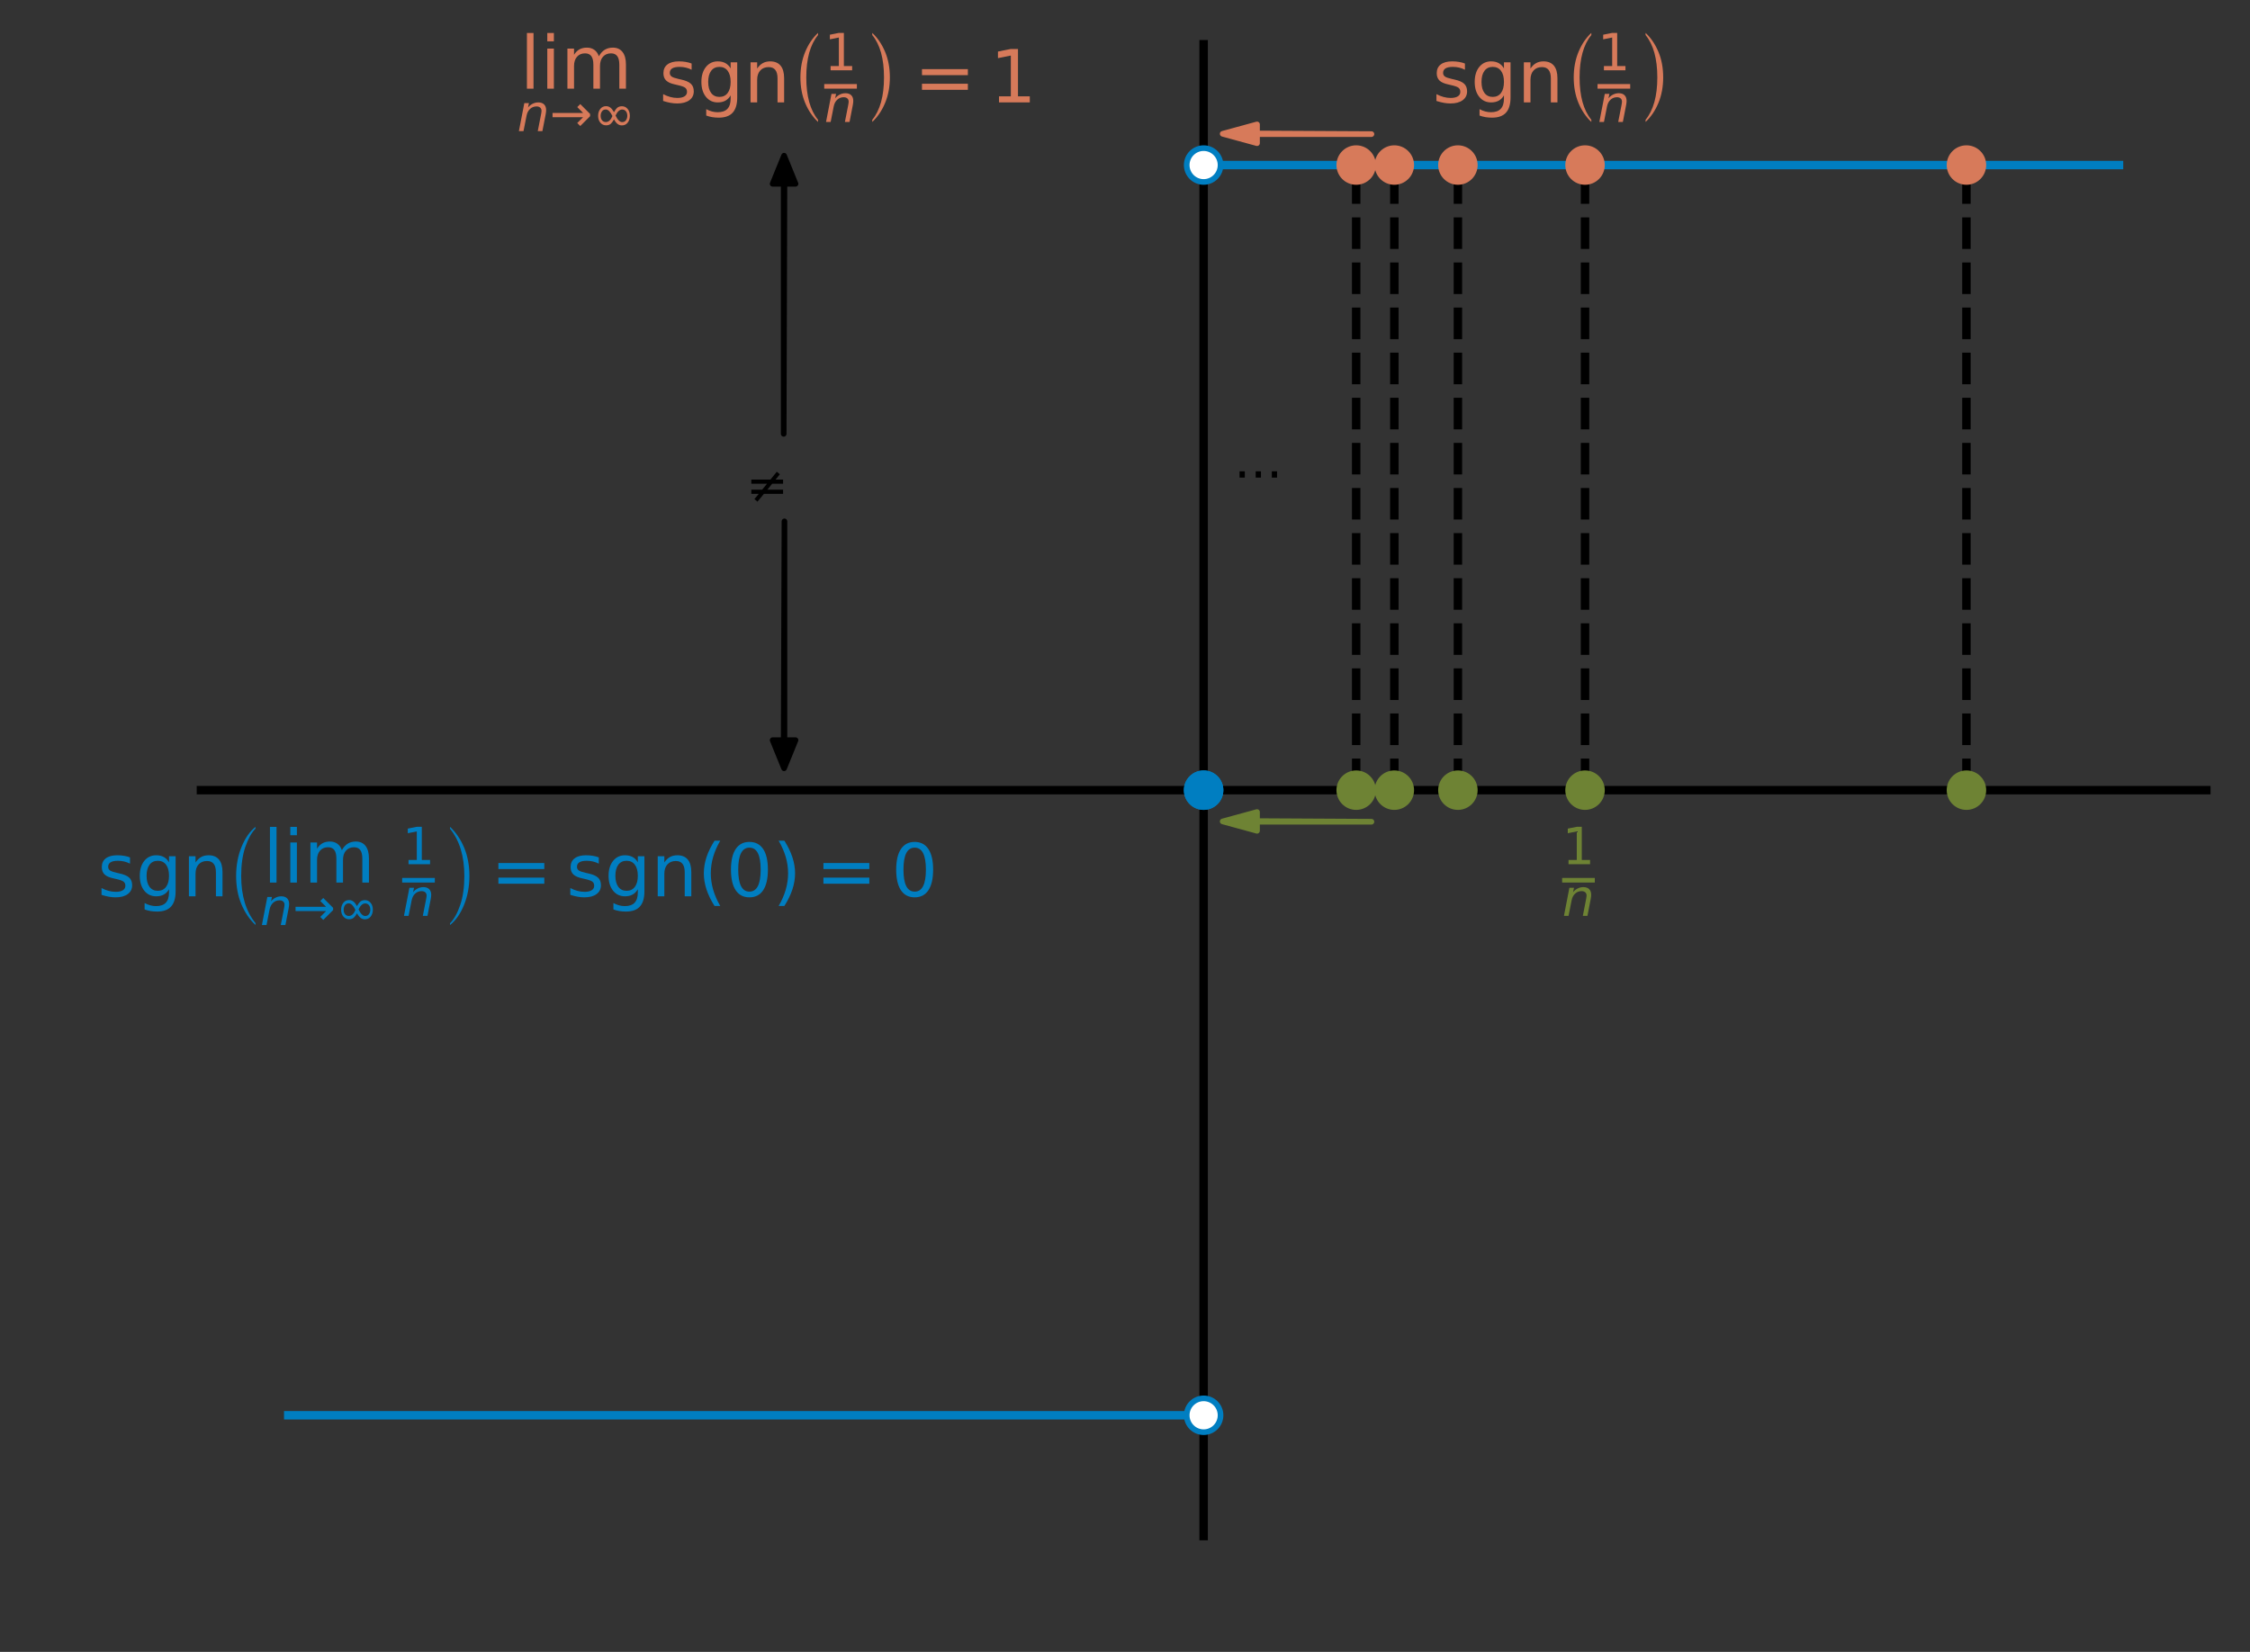 <?xml version="1.0" encoding="utf-8" standalone="no"?>
<!DOCTYPE svg PUBLIC "-//W3C//DTD SVG 1.1//EN"
  "http://www.w3.org/Graphics/SVG/1.1/DTD/svg11.dtd">
<!-- Created with matplotlib (http://matplotlib.org/) -->
<svg height="293pt" version="1.1" viewBox="0 0 399 293" width="399pt" xmlns="http://www.w3.org/2000/svg" xmlns:xlink="http://www.w3.org/1999/xlink">
 <rect x="0" y="0" width="399" height="293" fill="#333333" stroke="none"/>
 <defs>
  <style type="text/css">
*{stroke-linecap:butt;stroke-linejoin:round;}
  </style>
 </defs>
 <g id="figure_1">
  <g id="patch_1">
   <path d="M 0 293.49 
L 399.103 293.49 
L 399.103 0 
L 0 0 
z
" style="fill:none;"/>
  </g>
  <g id="axes_1">
   <g id="patch_2">
    <path clip-path="url(#p5f0b0d7d22)" d="M 216.825 23.732 
L 222.912 22.069 
L 222.912 23.677 
L 243.203 23.787 
L 222.912 23.787 
L 222.912 25.395 
z
" style="fill:#d77a5a;stroke:#d77a5a;stroke-linejoin:miter;"/>
   </g>
   <g id="patch_3">
    <path clip-path="url(#p5f0b0d7d22)" d="M 216.825 145.7 
L 222.912 144.037 
L 222.912 145.645 
L 243.203 145.755 
L 222.912 145.755 
L 222.912 147.363 
z
" style="fill:#6e8334;stroke:#6e8334;stroke-linejoin:miter;"/>
   </g>
   <g id="patch_4">
    <path clip-path="url(#p5f0b0d7d22)" d="M 139.043 27.613 
L 141.072 32.602 
L 139.11 32.602 
L 138.975 76.954 
L 138.975 32.602 
L 137.014 32.602 
z
" style="stroke:#000000;stroke-linejoin:miter;"/>
   </g>
   <g id="patch_5">
    <path clip-path="url(#p5f0b0d7d22)" d="M 139.043 136.275 
L 137.014 131.286 
L 138.975 131.286 
L 139.11 92.478 
L 139.11 131.286 
L 141.072 131.286 
z
" style="stroke:#000000;stroke-linejoin:miter;"/>
   </g>
   <g id="line2d_1">
    <path clip-path="url(#p5f0b0d7d22)" d="M 34.883 140.156 
L 392.003 140.156 
" style="fill:none;stroke:#000000;stroke-linecap:square;stroke-width:1.5;"/>
   </g>
   <g id="line2d_2">
    <path clip-path="url(#p5f0b0d7d22)" d="M 213.443 273.212 
L 213.443 7.1 
" style="fill:none;stroke:#000000;stroke-linecap:square;stroke-width:1.5;"/>
   </g>
   <g id="line2d_3">
    <path clip-path="url(#p5f0b0d7d22)" d="M 213.456 29.276 
L 215.096 29.276 
L 216.735 29.276 
L 218.375 29.276 
L 220.014 29.276 
L 221.654 29.276 
L 223.294 29.276 
L 224.933 29.276 
L 226.573 29.276 
L 228.212 29.276 
L 229.852 29.276 
L 231.491 29.276 
L 233.131 29.276 
L 234.77 29.276 
L 236.41 29.276 
L 238.049 29.276 
L 239.689 29.276 
L 241.328 29.276 
L 242.968 29.276 
L 244.607 29.276 
L 246.247 29.276 
L 247.887 29.276 
L 249.526 29.276 
L 251.166 29.276 
L 252.805 29.276 
L 254.445 29.276 
L 256.084 29.276 
L 257.724 29.276 
L 259.363 29.276 
L 261.003 29.276 
L 262.642 29.276 
L 264.282 29.276 
L 265.921 29.276 
L 267.561 29.276 
L 269.2 29.276 
L 270.84 29.276 
L 272.48 29.276 
L 274.119 29.276 
L 275.759 29.276 
L 277.398 29.276 
L 279.038 29.276 
L 280.677 29.276 
L 282.317 29.276 
L 283.956 29.276 
L 285.596 29.276 
L 287.235 29.276 
L 288.875 29.276 
L 290.514 29.276 
L 292.154 29.276 
L 293.793 29.276 
L 295.433 29.276 
L 297.073 29.276 
L 298.712 29.276 
L 300.352 29.276 
L 301.991 29.276 
L 303.631 29.276 
L 305.27 29.276 
L 306.91 29.276 
L 308.549 29.276 
L 310.189 29.276 
L 311.828 29.276 
L 313.468 29.276 
L 315.107 29.276 
L 316.747 29.276 
L 318.386 29.276 
L 320.026 29.276 
L 321.666 29.276 
L 323.305 29.276 
L 324.945 29.276 
L 326.584 29.276 
L 328.224 29.276 
L 329.863 29.276 
L 331.503 29.276 
L 333.142 29.276 
L 334.782 29.276 
L 336.421 29.276 
L 338.061 29.276 
L 339.7 29.276 
L 341.34 29.276 
L 342.979 29.276 
L 344.619 29.276 
L 346.258 29.276 
L 347.898 29.276 
L 349.538 29.276 
L 351.177 29.276 
L 352.817 29.276 
L 354.456 29.276 
L 356.096 29.276 
L 357.735 29.276 
L 359.375 29.276 
L 361.014 29.276 
L 362.654 29.276 
L 364.293 29.276 
L 365.933 29.276 
L 367.572 29.276 
L 369.212 29.276 
L 370.851 29.276 
L 372.491 29.276 
L 374.131 29.276 
L 375.77 29.276 
" style="fill:none;stroke:#007ec1;stroke-linecap:square;stroke-width:1.5;"/>
   </g>
   <g id="line2d_4">
    <path clip-path="url(#p5f0b0d7d22)" d="M 51.116 251.036 
L 52.755 251.036 
L 54.395 251.036 
L 56.034 251.036 
L 57.674 251.036 
L 59.313 251.036 
L 60.953 251.036 
L 62.592 251.036 
L 64.232 251.036 
L 65.871 251.036 
L 67.511 251.036 
L 69.15 251.036 
L 70.79 251.036 
L 72.429 251.036 
L 74.069 251.036 
L 75.709 251.036 
L 77.348 251.036 
L 78.988 251.036 
L 80.627 251.036 
L 82.267 251.036 
L 83.906 251.036 
L 85.546 251.036 
L 87.185 251.036 
L 88.825 251.036 
L 90.464 251.036 
L 92.104 251.036 
L 93.743 251.036 
L 95.383 251.036 
L 97.022 251.036 
L 98.662 251.036 
L 100.302 251.036 
L 101.941 251.036 
L 103.581 251.036 
L 105.22 251.036 
L 106.86 251.036 
L 108.499 251.036 
L 110.139 251.036 
L 111.778 251.036 
L 113.418 251.036 
L 115.057 251.036 
L 116.697 251.036 
L 118.336 251.036 
L 119.976 251.036 
L 121.615 251.036 
L 123.255 251.036 
L 124.895 251.036 
L 126.534 251.036 
L 128.174 251.036 
L 129.813 251.036 
L 131.453 251.036 
L 133.092 251.036 
L 134.732 251.036 
L 136.371 251.036 
L 138.011 251.036 
L 139.65 251.036 
L 141.29 251.036 
L 142.929 251.036 
L 144.569 251.036 
L 146.208 251.036 
L 147.848 251.036 
L 149.488 251.036 
L 151.127 251.036 
L 152.767 251.036 
L 154.406 251.036 
L 156.046 251.036 
L 157.685 251.036 
L 159.325 251.036 
L 160.964 251.036 
L 162.604 251.036 
L 164.243 251.036 
L 165.883 251.036 
L 167.522 251.036 
L 169.162 251.036 
L 170.801 251.036 
L 172.441 251.036 
L 174.08 251.036 
L 175.72 251.036 
L 177.36 251.036 
L 178.999 251.036 
L 180.639 251.036 
L 182.278 251.036 
L 183.918 251.036 
L 185.557 251.036 
L 187.197 251.036 
L 188.836 251.036 
L 190.476 251.036 
L 192.115 251.036 
L 193.755 251.036 
L 195.394 251.036 
L 197.034 251.036 
L 198.673 251.036 
L 200.313 251.036 
L 201.953 251.036 
L 203.592 251.036 
L 205.232 251.036 
L 206.871 251.036 
L 208.511 251.036 
L 210.15 251.036 
L 211.79 251.036 
L 213.429 251.036 
" style="fill:none;stroke:#007ec1;stroke-linecap:square;stroke-width:1.5;"/>
   </g>
   <g id="line2d_5">
    <defs>
     <path d="M 0 3 
C 0.796 3 1.559 2.684 2.121 2.121 
C 2.684 1.559 3 0.796 3 0 
C 3 -0.796 2.684 -1.559 2.121 -2.121 
C 1.559 -2.684 0.796 -3 0 -3 
C -0.796 -3 -1.559 -2.684 -2.121 -2.121 
C -2.684 -1.559 -3 -0.796 -3 0 
C -3 0.796 -2.684 1.559 -2.121 2.121 
C -1.559 2.684 -0.796 3 0 3 
z
" id="m8a8e6efe22" style="stroke:#007ec1;"/>
    </defs>
    <g clip-path="url(#p5f0b0d7d22)">
     <use style="fill:#007ec1;stroke:#007ec1;" x="213.443" xlink:href="#m8a8e6efe22" y="140.156"/>
    </g>
   </g>
   <g id="line2d_6">
    <defs>
     <path d="M 0 3 
C 0.796 3 1.559 2.684 2.121 2.121 
C 2.684 1.559 3 0.796 3 0 
C 3 -0.796 2.684 -1.559 2.121 -2.121 
C 1.559 -2.684 0.796 -3 0 -3 
C -0.796 -3 -1.559 -2.684 -2.121 -2.121 
C -2.684 -1.559 -3 -0.796 -3 0 
C -3 0.796 -2.684 1.559 -2.121 2.121 
C -1.559 2.684 -0.796 3 0 3 
z
" id="m57630f3388" style="stroke:#007ec1;"/>
    </defs>
    <g clip-path="url(#p5f0b0d7d22)">
     <use style="fill:#ffffff;stroke:#007ec1;" x="213.443" xlink:href="#m57630f3388" y="29.276"/>
    </g>
   </g>
   <g id="line2d_7">
    <g clip-path="url(#p5f0b0d7d22)">
     <use style="fill:#ffffff;stroke:#007ec1;" x="213.443" xlink:href="#m57630f3388" y="251.036"/>
    </g>
   </g>
   <g id="line2d_8">
    <g clip-path="url(#p5f0b0d7d22)">
     <use style="fill:#007ec1;stroke:#007ec1;" x="213.443" xlink:href="#m8a8e6efe22" y="140.156"/>
    </g>
   </g>
   <g id="line2d_9">
    <path clip-path="url(#p5f0b0d7d22)" d="M 348.716 140.156 
L 348.716 29.276 
" style="fill:none;stroke:#000000;stroke-dasharray:5.6,2.4;stroke-dashoffset:0;stroke-width:1.5;"/>
   </g>
   <g id="line2d_10">
    <defs>
     <path d="M 0 3 
C 0.796 3 1.559 2.684 2.121 2.121 
C 2.684 1.559 3 0.796 3 0 
C 3 -0.796 2.684 -1.559 2.121 -2.121 
C 1.559 -2.684 0.796 -3 0 -3 
C -0.796 -3 -1.559 -2.684 -2.121 -2.121 
C -2.684 -1.559 -3 -0.796 -3 0 
C -3 0.796 -2.684 1.559 -2.121 2.121 
C -1.559 2.684 -0.796 3 0 3 
z
" id="m630fb8b508" style="stroke:#d77a5a;"/>
    </defs>
    <g clip-path="url(#p5f0b0d7d22)">
     <use style="fill:#d77a5a;stroke:#d77a5a;" x="348.716" xlink:href="#m630fb8b508" y="29.276"/>
    </g>
   </g>
   <g id="line2d_11">
    <defs>
     <path d="M 0 3 
C 0.796 3 1.559 2.684 2.121 2.121 
C 2.684 1.559 3 0.796 3 0 
C 3 -0.796 2.684 -1.559 2.121 -2.121 
C 1.559 -2.684 0.796 -3 0 -3 
C -0.796 -3 -1.559 -2.684 -2.121 -2.121 
C -2.684 -1.559 -3 -0.796 -3 0 
C -3 0.796 -2.684 1.559 -2.121 2.121 
C -1.559 2.684 -0.796 3 0 3 
z
" id="m3410db1630" style="stroke:#6e8334;"/>
    </defs>
    <g clip-path="url(#p5f0b0d7d22)">
     <use style="fill:#6e8334;stroke:#6e8334;" x="348.716" xlink:href="#m3410db1630" y="140.156"/>
    </g>
   </g>
   <g id="line2d_12">
    <path clip-path="url(#p5f0b0d7d22)" d="M 281.079 140.156 
L 281.079 29.276 
" style="fill:none;stroke:#000000;stroke-dasharray:5.6,2.4;stroke-dashoffset:0;stroke-width:1.5;"/>
   </g>
   <g id="line2d_13">
    <g clip-path="url(#p5f0b0d7d22)">
     <use style="fill:#d77a5a;stroke:#d77a5a;" x="281.079" xlink:href="#m630fb8b508" y="29.276"/>
    </g>
   </g>
   <g id="line2d_14">
    <g clip-path="url(#p5f0b0d7d22)">
     <use style="fill:#6e8334;stroke:#6e8334;" x="281.079" xlink:href="#m3410db1630" y="140.156"/>
    </g>
   </g>
   <g id="line2d_15">
    <path clip-path="url(#p5f0b0d7d22)" d="M 258.534 140.156 
L 258.534 29.276 
" style="fill:none;stroke:#000000;stroke-dasharray:5.6,2.4;stroke-dashoffset:0;stroke-width:1.5;"/>
   </g>
   <g id="line2d_16">
    <g clip-path="url(#p5f0b0d7d22)">
     <use style="fill:#d77a5a;stroke:#d77a5a;" x="258.534" xlink:href="#m630fb8b508" y="29.276"/>
    </g>
   </g>
   <g id="line2d_17">
    <g clip-path="url(#p5f0b0d7d22)">
     <use style="fill:#6e8334;stroke:#6e8334;" x="258.534" xlink:href="#m3410db1630" y="140.156"/>
    </g>
   </g>
   <g id="line2d_18">
    <path clip-path="url(#p5f0b0d7d22)" d="M 247.261 140.156 
L 247.261 29.276 
" style="fill:none;stroke:#000000;stroke-dasharray:5.6,2.4;stroke-dashoffset:0;stroke-width:1.5;"/>
   </g>
   <g id="line2d_19">
    <g clip-path="url(#p5f0b0d7d22)">
     <use style="fill:#d77a5a;stroke:#d77a5a;" x="247.261" xlink:href="#m630fb8b508" y="29.276"/>
    </g>
   </g>
   <g id="line2d_20">
    <g clip-path="url(#p5f0b0d7d22)">
     <use style="fill:#6e8334;stroke:#6e8334;" x="247.261" xlink:href="#m3410db1630" y="140.156"/>
    </g>
   </g>
   <g id="line2d_21">
    <path clip-path="url(#p5f0b0d7d22)" d="M 240.497 140.156 
L 240.497 29.276 
" style="fill:none;stroke:#000000;stroke-dasharray:5.6,2.4;stroke-dashoffset:0;stroke-width:1.5;"/>
   </g>
   <g id="line2d_22">
    <g clip-path="url(#p5f0b0d7d22)">
     <use style="fill:#d77a5a;stroke:#d77a5a;" x="240.497" xlink:href="#m630fb8b508" y="29.276"/>
    </g>
   </g>
   <g id="line2d_23">
    <g clip-path="url(#p5f0b0d7d22)">
     <use style="fill:#6e8334;stroke:#6e8334;" x="240.497" xlink:href="#m3410db1630" y="140.156"/>
    </g>
   </g>
   <g id="text_1">
    <!-- $\operatorname{sgn}\left(\lim_{n\to\infty}\ \frac{1}{n}\right) = \operatorname{sgn}(0)=0$ -->
    <defs>
     <path d="M 44.281 53.078 
L 44.281 44.578 
Q 40.484 46.531 36.375 47.5 
Q 32.281 48.484 27.875 48.484 
Q 21.188 48.484 17.844 46.438 
Q 14.5 44.391 14.5 40.281 
Q 14.5 37.156 16.891 35.375 
Q 19.281 33.594 26.516 31.984 
L 29.594 31.297 
Q 39.156 29.25 43.188 25.516 
Q 47.219 21.781 47.219 15.094 
Q 47.219 7.469 41.188 3.016 
Q 35.156 -1.422 24.609 -1.422 
Q 20.219 -1.422 15.453 -0.562 
Q 10.688 0.297 5.422 2 
L 5.422 11.281 
Q 10.406 8.688 15.234 7.391 
Q 20.062 6.109 24.812 6.109 
Q 31.156 6.109 34.562 8.281 
Q 37.984 10.453 37.984 14.406 
Q 37.984 18.062 35.516 20.016 
Q 33.062 21.969 24.703 23.781 
L 21.578 24.516 
Q 13.234 26.266 9.516 29.906 
Q 5.812 33.547 5.812 39.891 
Q 5.812 47.609 11.281 51.797 
Q 16.75 56 26.812 56 
Q 31.781 56 36.172 55.266 
Q 40.578 54.547 44.281 53.078 
" id="DejaVuSans-73"/>
     <path d="M 45.406 27.984 
Q 45.406 37.75 41.375 43.109 
Q 37.359 48.484 30.078 48.484 
Q 22.859 48.484 18.828 43.109 
Q 14.797 37.75 14.797 27.984 
Q 14.797 18.266 18.828 12.891 
Q 22.859 7.516 30.078 7.516 
Q 37.359 7.516 41.375 12.891 
Q 45.406 18.266 45.406 27.984 
M 54.391 6.781 
Q 54.391 -7.172 48.188 -13.984 
Q 42 -20.797 29.203 -20.797 
Q 24.469 -20.797 20.266 -20.094 
Q 16.062 -19.391 12.109 -17.922 
L 12.109 -9.188 
Q 16.062 -11.328 19.922 -12.344 
Q 23.781 -13.375 27.781 -13.375 
Q 36.625 -13.375 41.016 -8.766 
Q 45.406 -4.156 45.406 5.172 
L 45.406 9.625 
Q 42.625 4.781 38.281 2.391 
Q 33.938 0 27.875 0 
Q 17.828 0 11.672 7.656 
Q 5.516 15.328 5.516 27.984 
Q 5.516 40.672 11.672 48.328 
Q 17.828 56 27.875 56 
Q 33.938 56 38.281 53.609 
Q 42.625 51.219 45.406 46.391 
L 45.406 54.688 
L 54.391 54.688 
z
" id="DejaVuSans-67"/>
     <path d="M 54.891 33.016 
L 54.891 0 
L 45.906 0 
L 45.906 32.719 
Q 45.906 40.484 42.875 44.328 
Q 39.844 48.188 33.797 48.188 
Q 26.516 48.188 22.312 43.547 
Q 18.109 38.922 18.109 30.906 
L 18.109 0 
L 9.078 0 
L 9.078 54.688 
L 18.109 54.688 
L 18.109 46.188 
Q 21.344 51.125 25.703 53.562 
Q 30.078 56 35.797 56 
Q 45.219 56 50.047 50.172 
Q 54.891 44.344 54.891 33.016 
" id="DejaVuSans-6e"/>
     <path d="M 50.297 -24.297 
L 50.297 -27.906 
Q 33.5 -12.094 23.703 11.406 
Q 13.906 34.906 13.906 64.297 
Q 13.906 93.797 23.953 118.641 
Q 34 143.5 50.297 156.594 
L 50.297 153.297 
Q 38.906 141.594 31.156 118.844 
Q 23.406 96.094 23.406 64.297 
Q 23.406 8.797 50.297 -24.297 
" id="STIXSizeTwoSym-Regular-28"/>
     <path d="M 9.422 75.984 
L 18.406 75.984 
L 18.406 0 
L 9.422 0 
z
" id="DejaVuSans-6c"/>
     <path d="M 9.422 54.688 
L 18.406 54.688 
L 18.406 0 
L 9.422 0 
z
M 9.422 75.984 
L 18.406 75.984 
L 18.406 64.594 
L 9.422 64.594 
z
" id="DejaVuSans-69"/>
     <path d="M 52 44.188 
Q 55.375 50.25 60.062 53.125 
Q 64.75 56 71.094 56 
Q 79.641 56 84.281 50.016 
Q 88.922 44.047 88.922 33.016 
L 88.922 0 
L 79.891 0 
L 79.891 32.719 
Q 79.891 40.578 77.094 44.375 
Q 74.312 48.188 68.609 48.188 
Q 61.625 48.188 57.562 43.547 
Q 53.516 38.922 53.516 30.906 
L 53.516 0 
L 44.484 0 
L 44.484 32.719 
Q 44.484 40.625 41.703 44.406 
Q 38.922 48.188 33.109 48.188 
Q 26.219 48.188 22.156 43.531 
Q 18.109 38.875 18.109 30.906 
L 18.109 0 
L 9.078 0 
L 9.078 54.688 
L 18.109 54.688 
L 18.109 46.188 
Q 21.188 51.219 25.484 53.609 
Q 29.781 56 35.688 56 
Q 41.656 56 45.828 52.969 
Q 50 49.953 52 44.188 
" id="DejaVuSans-6d"/>
     <path d="M 55.719 33.016 
L 49.312 0 
L 40.281 0 
L 46.688 32.672 
Q 47.125 34.969 47.359 36.719 
Q 47.609 38.484 47.609 39.5 
Q 47.609 43.609 45.016 45.891 
Q 42.438 48.188 37.797 48.188 
Q 30.562 48.188 25.344 43.375 
Q 20.125 38.578 18.5 30.328 
L 12.5 0 
L 3.516 0 
L 14.109 54.688 
L 23.094 54.688 
L 21.297 46.094 
Q 25.047 50.828 30.312 53.406 
Q 35.594 56 41.406 56 
Q 48.641 56 52.609 52.094 
Q 56.594 48.188 56.594 41.109 
Q 56.594 39.359 56.375 37.359 
Q 56.156 35.359 55.719 33.016 
" id="DejaVuSans-Oblique-6e"/>
     <path d="M 78.906 33.547 
L 78.906 29.156 
L 59.719 9.969 
L 53.859 15.828 
L 65.234 27.203 
L 5.719 27.203 
L 5.719 35.5 
L 65.234 35.5 
L 53.859 46.875 
L 59.719 52.734 
z
" id="DejaVuSans-2192"/>
     <path d="M 45.562 17.047 
Q 44.047 18.797 41.656 22.906 
Q 38.375 17.047 35.5 14.453 
Q 31.891 11.328 26.266 11.328 
Q 19.672 11.328 15.328 16.266 
Q 10.75 21.438 10.75 29.984 
Q 10.75 38.188 15.328 43.75 
Q 19.438 48.688 26.375 48.688 
Q 29.938 48.688 32.562 47.219 
Q 35.641 45.609 37.75 42.828 
Q 39.703 40.328 41.656 36.969 
Q 44.922 42.828 47.797 45.406 
Q 51.422 48.531 57.031 48.531 
Q 63.625 48.531 67.969 43.609 
Q 72.562 38.422 72.562 29.891 
Q 72.562 21.688 67.969 16.109 
Q 63.875 11.188 56.938 11.188 
Q 53.375 11.188 50.734 12.641 
Q 48.094 13.969 45.562 17.047 
M 25.734 17.719 
Q 33.797 17.719 38.625 29.438 
Q 32.422 42.234 25.734 42.234 
Q 20.844 42.234 18.359 38.719 
Q 15.672 34.969 15.672 29.984 
Q 15.672 24.516 18.359 21.141 
Q 21.094 17.719 25.734 17.719 
M 57.562 42.141 
Q 50.297 42.141 44.672 30.422 
Q 50.828 17.625 57.562 17.625 
Q 62.453 17.625 64.938 21.141 
Q 67.625 24.906 67.625 29.891 
Q 67.625 35.359 64.938 38.719 
Q 62.203 42.141 57.562 42.141 
" id="DejaVuSans-221e"/>
     <path d="M 12.406 8.297 
L 28.516 8.297 
L 28.516 63.922 
L 10.984 60.406 
L 10.984 69.391 
L 28.422 72.906 
L 38.281 72.906 
L 38.281 8.297 
L 54.391 8.297 
L 54.391 0 
L 12.406 0 
z
" id="DejaVuSans-31"/>
     <path d="M 11.406 153 
L 11.406 156.594 
Q 28.203 140.797 38 117.297 
Q 47.797 93.797 47.797 64.297 
Q 47.797 34.906 37.75 10.047 
Q 27.703 -14.797 11.406 -27.906 
L 11.406 -24.594 
Q 22.797 -12.906 30.547 9.891 
Q 38.297 32.703 38.297 64.297 
Q 38.297 119.906 11.406 153 
" id="STIXSizeTwoSym-Regular-29"/>
     <path d="M 10.594 45.406 
L 73.188 45.406 
L 73.188 37.203 
L 10.594 37.203 
z
M 10.594 25.484 
L 73.188 25.484 
L 73.188 17.188 
L 10.594 17.188 
z
" id="DejaVuSans-3d"/>
     <path d="M 31 75.875 
Q 24.469 64.656 21.281 53.656 
Q 18.109 42.672 18.109 31.391 
Q 18.109 20.125 21.312 9.062 
Q 24.516 -2 31 -13.188 
L 23.188 -13.188 
Q 15.875 -1.703 12.234 9.375 
Q 8.594 20.453 8.594 31.391 
Q 8.594 42.281 12.203 53.312 
Q 15.828 64.359 23.188 75.875 
z
" id="DejaVuSans-28"/>
     <path d="M 31.781 66.406 
Q 24.172 66.406 20.328 58.906 
Q 16.5 51.422 16.5 36.375 
Q 16.5 21.391 20.328 13.891 
Q 24.172 6.391 31.781 6.391 
Q 39.453 6.391 43.281 13.891 
Q 47.125 21.391 47.125 36.375 
Q 47.125 51.422 43.281 58.906 
Q 39.453 66.406 31.781 66.406 
M 31.781 74.219 
Q 44.047 74.219 50.516 64.516 
Q 56.984 54.828 56.984 36.375 
Q 56.984 17.969 50.516 8.266 
Q 44.047 -1.422 31.781 -1.422 
Q 19.531 -1.422 13.062 8.266 
Q 6.594 17.969 6.594 36.375 
Q 6.594 54.828 13.062 64.516 
Q 19.531 74.219 31.781 74.219 
" id="DejaVuSans-30"/>
     <path d="M 8.016 75.875 
L 15.828 75.875 
Q 23.141 64.359 26.781 53.312 
Q 30.422 42.281 30.422 31.391 
Q 30.422 20.453 26.781 9.375 
Q 23.141 -1.703 15.828 -13.188 
L 8.016 -13.188 
Q 14.5 -2 17.703 9.062 
Q 20.906 20.125 20.906 31.391 
Q 20.906 42.672 17.703 53.656 
Q 14.5 64.656 8.016 75.875 
" id="DejaVuSans-29"/>
    </defs>
    <g style="fill:#007ec1;" transform="translate(17.297 159.006)scale(0.13 -0.13)">
     <use transform="translate(0 0.169)" xlink:href="#DejaVuSans-73"/>
     <use transform="translate(52.1 0.169)" xlink:href="#DejaVuSans-67"/>
     <use transform="translate(115.576 0.169)" xlink:href="#DejaVuSans-6e"/>
     <use transform="translate(178.955 -18.766)scale(0.726)" xlink:href="#STIXSizeTwoSym-Regular-28"/>
     <use transform="translate(225.74 18.919)" xlink:href="#DejaVuSans-6c"/>
     <use transform="translate(253.524 18.919)" xlink:href="#DejaVuSans-69"/>
     <use transform="translate(281.307 18.919)" xlink:href="#DejaVuSans-6d"/>
     <use transform="translate(221.74 -39.031)scale(0.7)" xlink:href="#DejaVuSans-Oblique-6e"/>
     <use transform="translate(266.106 -39.031)scale(0.7)" xlink:href="#DejaVuSans-2192"/>
     <use transform="translate(324.758 -39.031)scale(0.7)" xlink:href="#DejaVuSans-221e"/>
     <use transform="translate(415.539 43.966)scale(0.7)" xlink:href="#DejaVuSans-31"/>
     <use transform="translate(415.539 -26.484)scale(0.7)" xlink:href="#DejaVuSans-Oblique-6e"/>
     <use transform="translate(472.575 -18.766)scale(0.726)" xlink:href="#STIXSizeTwoSym-Regular-29"/>
     <use transform="translate(536.223 0.169)" xlink:href="#DejaVuSans-3d"/>
     <use transform="translate(639.494 0.169)" xlink:href="#DejaVuSans-73"/>
     <use transform="translate(691.594 0.169)" xlink:href="#DejaVuSans-67"/>
     <use transform="translate(755.071 0.169)" xlink:href="#DejaVuSans-6e"/>
     <use transform="translate(818.45 0.169)" xlink:href="#DejaVuSans-28"/>
     <use transform="translate(857.463 0.169)" xlink:href="#DejaVuSans-30"/>
     <use transform="translate(921.086 0.169)" xlink:href="#DejaVuSans-29"/>
     <use transform="translate(979.582 0.169)" xlink:href="#DejaVuSans-3d"/>
     <use transform="translate(1082.854 0.169)" xlink:href="#DejaVuSans-30"/>
     <path d="M 415.539 18.966 
L 415.539 25.216 
L 460.075 25.216 
L 460.075 18.966 
L 415.539 18.966 
z
"/>
    </g>
   </g>
   <g id="text_2">
    <!-- $\lim_{n\to\infty}\ \operatorname{sgn}\left(\frac{1}{n}\right) =1$ -->
    <defs>
     <path d="M 38.203 -13.406 
L 38.203 -16.406 
Q 27 -5.797 20.453 9.844 
Q 13.906 25.5 13.906 45.094 
Q 13.906 64.406 20.453 80.25 
Q 27 96.094 38.203 106.594 
L 38.203 103.594 
Q 22 83.797 22 45.094 
Q 22 6.406 38.203 -13.406 
" id="STIXSizeOneSym-Regular-28"/>
     <path d="M 8.594 103.594 
L 8.594 106.594 
Q 19.797 96 26.344 80.344 
Q 32.906 64.703 32.906 45.094 
Q 32.906 25.797 26.344 9.938 
Q 19.797 -5.906 8.594 -16.406 
L 8.594 -13.406 
Q 24.797 6.406 24.797 45.094 
Q 24.797 83.797 8.594 103.594 
" id="STIXSizeOneSym-Regular-29"/>
    </defs>
    <g style="fill:#d77a5a;" transform="translate(91.697 18.188)scale(0.13 -0.13)">
     <use transform="translate(4 18.919)" xlink:href="#DejaVuSans-6c"/>
     <use transform="translate(31.783 18.919)" xlink:href="#DejaVuSans-69"/>
     <use transform="translate(59.566 18.919)" xlink:href="#DejaVuSans-6d"/>
     <use transform="translate(0 -39.031)scale(0.7)" xlink:href="#DejaVuSans-Oblique-6e"/>
     <use transform="translate(44.365 -39.031)scale(0.7)" xlink:href="#DejaVuSans-2192"/>
     <use transform="translate(103.018 -39.031)scale(0.7)" xlink:href="#DejaVuSans-221e"/>
     <use transform="translate(193.799 0.169)" xlink:href="#DejaVuSans-73"/>
     <use transform="translate(245.898 0.169)" xlink:href="#DejaVuSans-67"/>
     <use transform="translate(309.375 0.169)" xlink:href="#DejaVuSans-6e"/>
     <use transform="translate(372.754 -10.281)scale(0.988)" xlink:href="#STIXSizeOneSym-Regular-28"/>
     <use transform="translate(418.976 43.966)scale(0.7)" xlink:href="#DejaVuSans-31"/>
     <use transform="translate(418.976 -26.484)scale(0.7)" xlink:href="#DejaVuSans-Oblique-6e"/>
     <use transform="translate(476.012 -10.281)scale(0.988)" xlink:href="#STIXSizeOneSym-Regular-29"/>
     <use transform="translate(541.717 0.169)" xlink:href="#DejaVuSans-3d"/>
     <use transform="translate(644.988 0.169)" xlink:href="#DejaVuSans-31"/>
     <path d="M 418.976 18.966 
L 418.976 25.216 
L 463.512 25.216 
L 463.512 18.966 
L 418.976 18.966 
z
"/>
    </g>
   </g>
   <g id="text_3">
    <!-- $\operatorname{sgn}\left(\frac{1}{n}\right)$ -->
    <g style="fill:#d77a5a;" transform="translate(254.025 18.188)scale(0.13 -0.13)">
     <use transform="translate(0 0.169)" xlink:href="#DejaVuSans-73"/>
     <use transform="translate(52.1 0.169)" xlink:href="#DejaVuSans-67"/>
     <use transform="translate(115.576 0.169)" xlink:href="#DejaVuSans-6e"/>
     <use transform="translate(178.955 -10.281)scale(0.988)" xlink:href="#STIXSizeOneSym-Regular-28"/>
     <use transform="translate(225.177 43.966)scale(0.7)" xlink:href="#DejaVuSans-31"/>
     <use transform="translate(225.177 -26.484)scale(0.7)" xlink:href="#DejaVuSans-Oblique-6e"/>
     <use transform="translate(282.214 -10.281)scale(0.988)" xlink:href="#STIXSizeOneSym-Regular-29"/>
     <path d="M 225.177 18.966 
L 225.177 25.216 
L 269.714 25.216 
L 269.714 18.966 
L 225.177 18.966 
z
"/>
    </g>
   </g>
   <g id="text_4">
    <!-- $\frac{1}{n}$ -->
    <g style="fill:#6e8334;" transform="translate(277.021 159.006)scale(0.13 -0.13)">
     <use transform="translate(0 43.966)scale(0.7)" xlink:href="#DejaVuSans-31"/>
     <use transform="translate(0 -26.484)scale(0.7)" xlink:href="#DejaVuSans-Oblique-6e"/>
     <path d="M 0 18.966 
L 0 25.216 
L 44.536 25.216 
L 44.536 18.966 
L 0 18.966 
z
"/>
    </g>
   </g>
   <g id="text_5">
    <!-- ... -->
    <defs>
     <path d="M 10.688 12.406 
L 21 12.406 
L 21 0 
L 10.688 0 
z
" id="DejaVuSans-2e"/>
    </defs>
    <g transform="translate(218.854 84.716)scale(0.09 -0.09)">
     <use xlink:href="#DejaVuSans-2e"/>
     <use x="31.787" xlink:href="#DejaVuSans-2e"/>
     <use x="63.574" xlink:href="#DejaVuSans-2e"/>
    </g>
   </g>
   <g id="text_6">
    <!-- ≠ -->
    <defs>
     <path d="M 10.594 45.406 
L 48.297 45.406 
L 60.797 60.797 
L 66.891 55.812 
L 58.406 45.406 
L 73.188 45.406 
L 73.188 37.203 
L 51.703 37.203 
L 42.188 25.484 
L 73.188 25.484 
L 73.188 17.188 
L 35.406 17.188 
L 22.797 1.906 
L 16.703 6.891 
L 25.203 17.188 
L 10.594 17.188 
L 10.594 25.484 
L 31.984 25.484 
L 41.5 37.203 
L 10.594 37.203 
z
" id="DejaVuSans-2260"/>
    </defs>
    <g transform="translate(132.279 89.151)scale(0.09 -0.09)">
     <use xlink:href="#DejaVuSans-2260"/>
    </g>
   </g>
  </g>
 </g>
 <defs>
  <clipPath id="p5f0b0d7d22">
   <rect height="266.112" width="357.12" x="34.883" y="7.1"/>
  </clipPath>
 </defs>
</svg>
